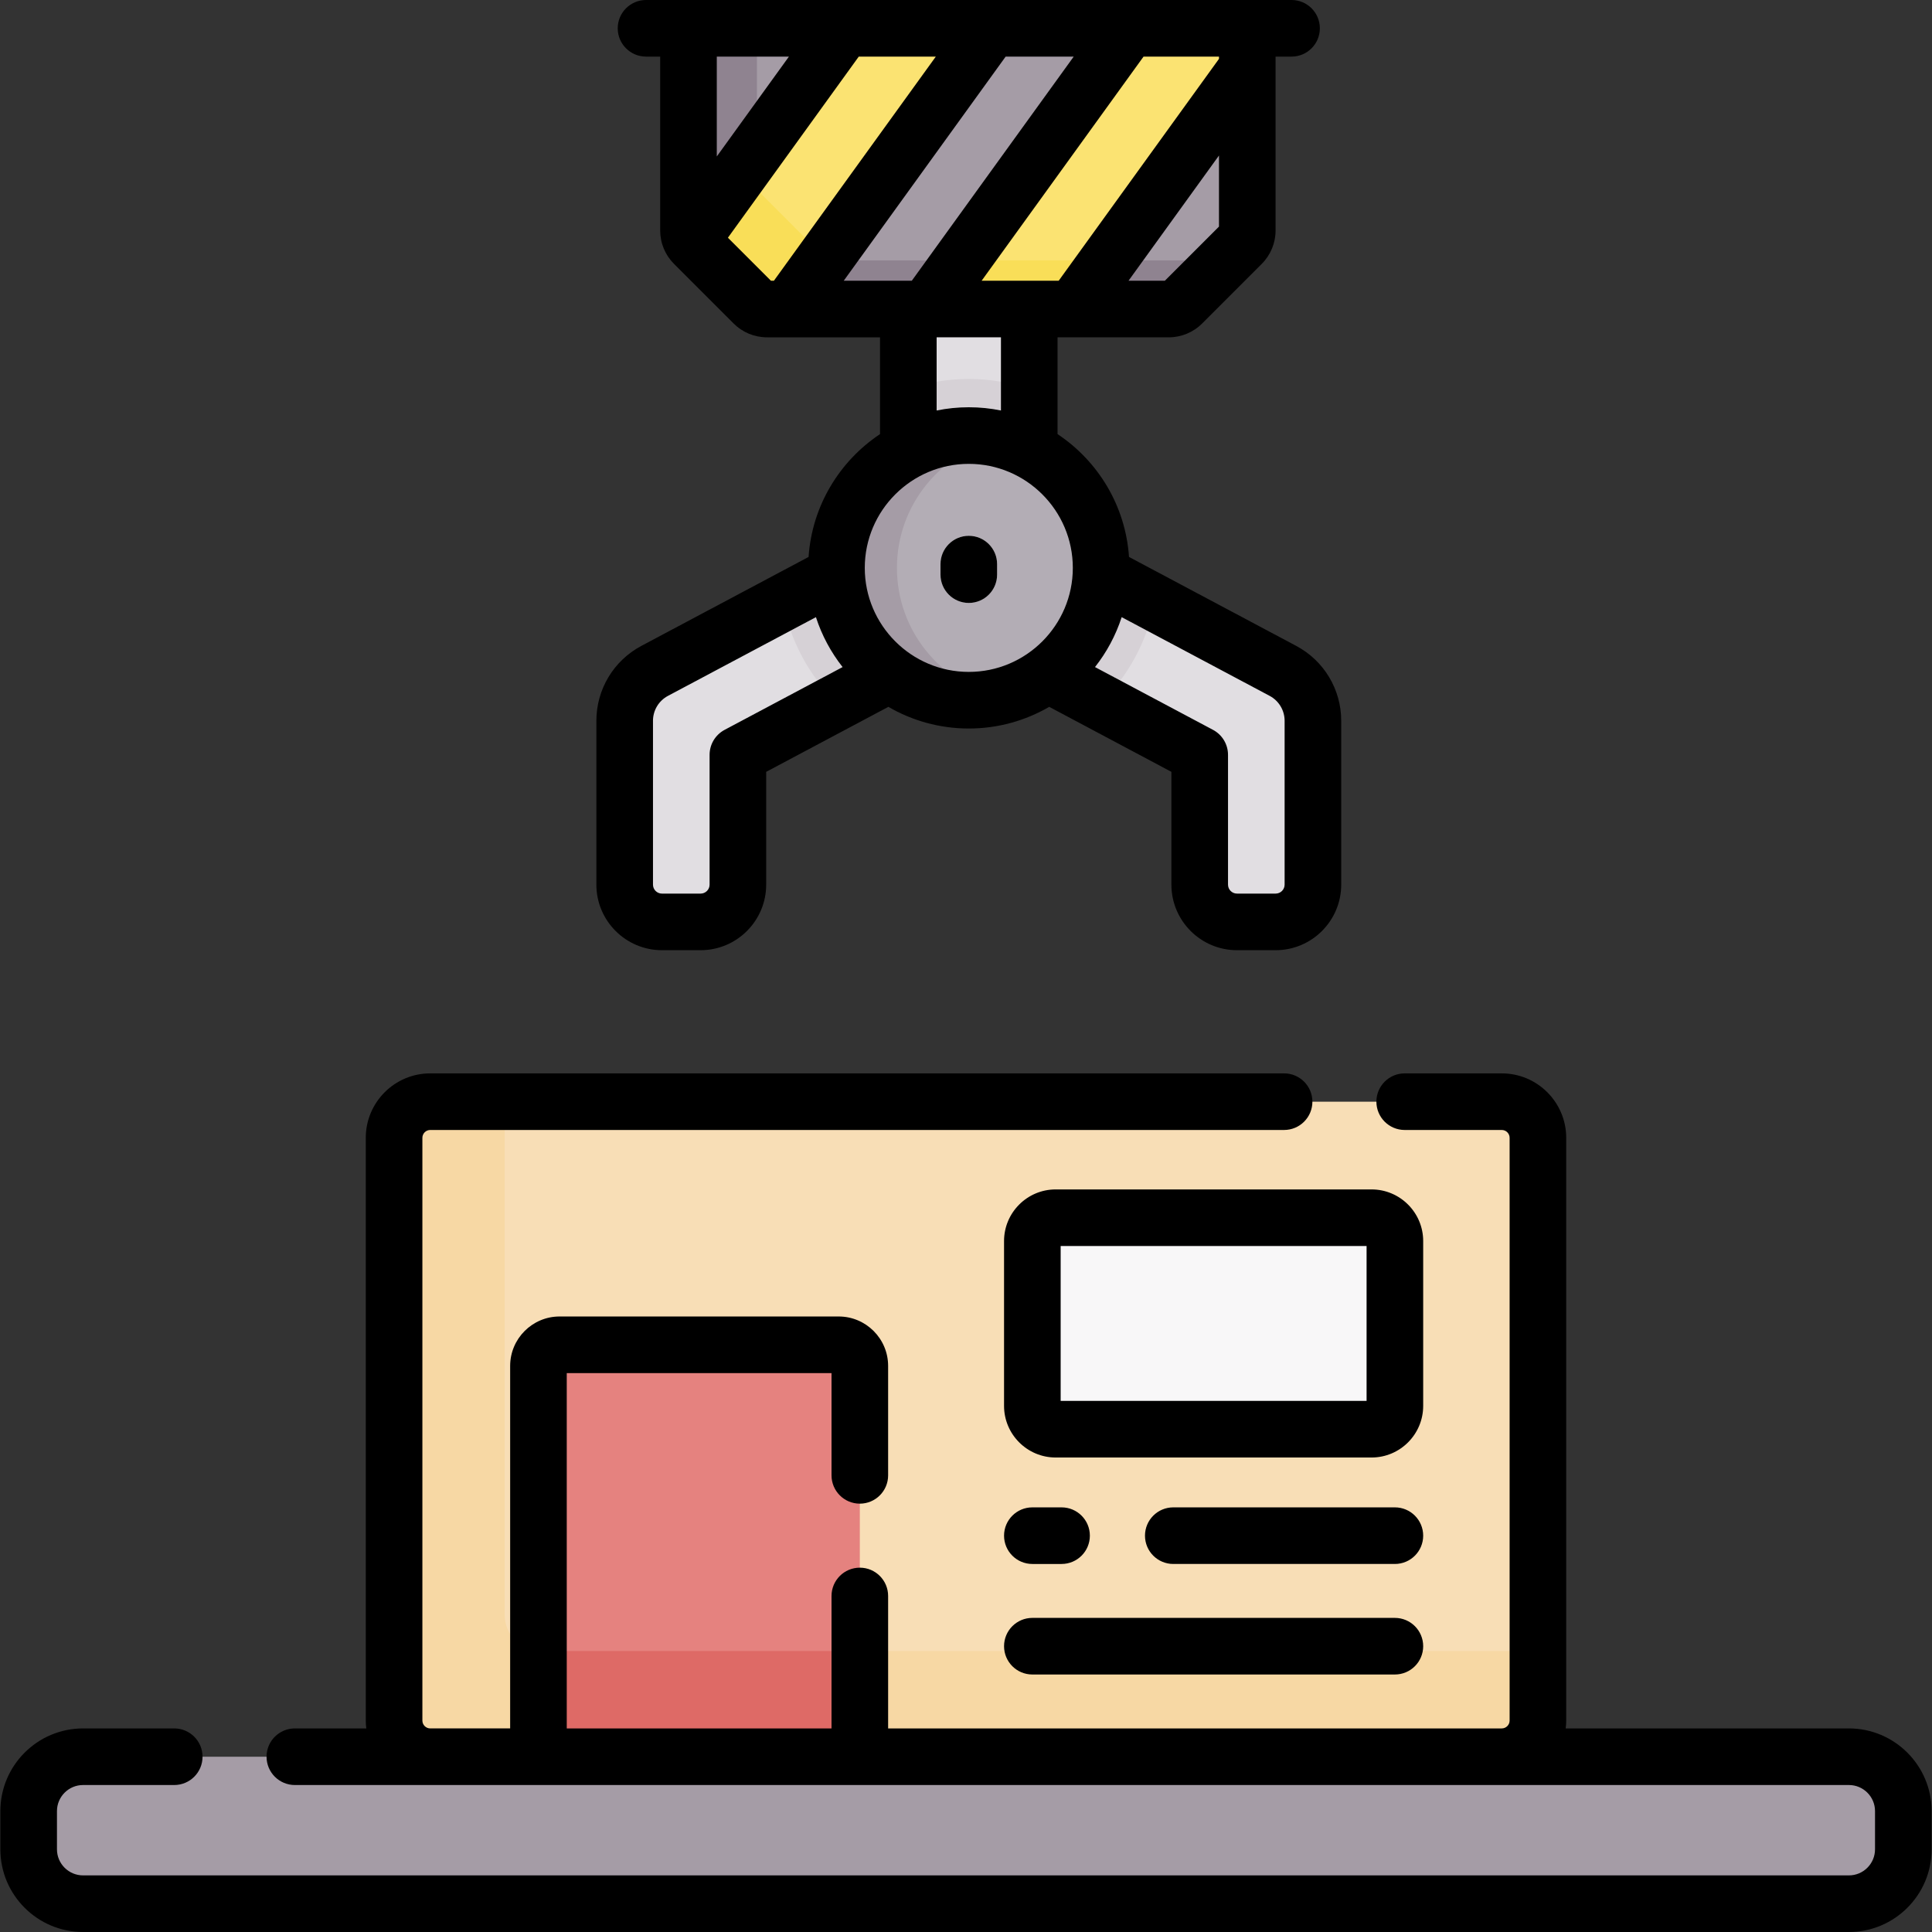 <svg id="Capa_1" enable-background="new 0 0 511.974 511.974" height="512" viewBox="0 0 511.974 511.974" width="512" xmlns="http://www.w3.org/2000/svg"><rect x="0" y="0" width="511.974" height="511.974" fill="#333333" stroke="none"/><g><g><path d="m277.667 178.617 40.252 21.413v34.394c0 5.455 4.422 9.877 9.876 9.877h10.247c5.455 0 9.877-4.422 9.877-9.877v-43.405c0-5.545-3.06-10.639-7.955-13.243l-48.212-25.647-38.191-18.382-12.855 27.884z" fill="#e1dee2"/><path d="m235.789 178.617-40.252 21.413v34.394c0 5.455-4.422 9.877-9.877 9.877h-10.247c-5.455 0-9.877-4.422-9.877-9.877v-43.405c0-5.545 3.06-10.639 7.955-13.243l48.211-25.647 21.739-11.01 11.648 26.894z" fill="#e1dee2"/><g><g><path d="m240.706 57.526h32.045v82.913h-32.045z" fill="#e1dee2"/></g></g><path d="m186.306 52.971 14.357 19.557 110.316 4.584 13.696-8.105 4.371-4.374c.95-.95 1.48-2.23 1.48-3.57v-53.561h-143.176c-.339 14.459-1.044 45.469-1.044 45.469z" fill="#a59ca6"/><g><path d="m489.964 504.474h-467.954c-7.96 0-14.413-6.453-14.413-14.413v-10.12c0-7.96 6.453-14.413 14.413-14.413h467.954c7.96 0 14.413 6.453 14.413 14.413v10.12c0 7.96-6.453 14.413-14.413 14.413z" fill="#a59ca6"/><path d="m397.962 465.527h-283.95c-5.292 0-9.582-4.29-9.582-9.582v-154.421c0-5.292 4.29-9.582 9.582-9.582h283.95c5.292 0 9.582 4.29 9.582 9.582v154.421c0 5.292-4.29 9.582-9.582 9.582z" fill="#f8deb6"/><path d="m143.319 437.507c-5.292 0-9.582-4.29-9.582-9.582v-135.983h-19.725c-5.292 0-9.582 4.29-9.582 9.582v154.421c0 5.292 4.29 9.582 9.582 9.582h283.95c5.292 0 9.582-4.29 9.582-9.582v-18.439h-264.225z" fill="#f7d8a4"/><path d="m222.246 356.367h-73.954c-3.095 0-5.604 2.509-5.604 5.604v103.556h85.163v-103.556c0-3.095-2.51-5.604-5.605-5.604z" fill="#e5827f"/><path d="m363.458 378.735h-83.706c-3.414 0-6.182-2.768-6.182-6.182v-43.677c0-3.414 2.768-6.182 6.182-6.182h83.706c3.414 0 6.182 2.768 6.182 6.182v43.677c.001 3.414-2.767 6.182-6.182 6.182z" fill="#f8f7f8"/><g fill="#d6d1d6"><path d="m221.704 152.129-14.182 7.544c1.912 10.262 6.956 19.433 14.11 26.475l14.158-7.531 19.302-10.603-11.648-26.894z"/><path d="m272.751 103.067c-5.034-1.706-10.419-2.645-16.022-2.645s-10.988.939-16.022 2.645v37.372h32.045v-37.372z"/><path d="m253.561 133.747-12.855 27.884 36.961 16.985 14.158 7.532c7.154-7.042 12.198-16.213 14.11-26.475l-14.183-7.545z"/></g><circle cx="256.728" cy="150.488" fill="#b3adb5" r="35.066"/><path d="m237.685 150.488c0-16.609 11.563-30.518 27.066-34.144-2.574-.602-5.266-.922-8.023-.922-19.366 0-35.066 15.699-35.066 35.066 0 19.366 15.699 35.066 35.066 35.066 2.758 0 5.431-.316 8.005-.918-15.503-3.626-27.048-17.54-27.048-34.148z" fill="#a59ca6"/><g><g><path d="m256.729 159.778c-4.142 0-7.5-3.358-7.5-7.5v-2.791c0-4.142 3.358-7.5 7.5-7.5s7.5 3.358 7.5 7.5v2.791c0 4.142-3.358 7.5-7.5 7.5z" fill="#e1dee2"/></g></g><path d="m221.417 69.006c-1.34 0-2.63-.54-3.58-1.48l-15.77-15.78c-.95-.95-1.48-2.23-1.48-3.57v-40.674h-18.14v53.56c0 .927.249 1.81.72 2.59l23.265 8.779 2.485 9.461h36.54l8.104-3.983h29.438l1.388 3.983h25.31c1.34 0 2.63-.54 3.58-1.48l11.399-11.406z" fill="#8f8390"/><g id="XMLID_180_"><g fill="#fbe372"><path d="m262.657 7.502-53.74 74.39h-5.64c-1.34 0-2.63-.54-3.58-1.48l-15.77-15.78c-.3-.3-.55-.63-.76-.98l40.57-56.15h38.92z"/><path d="m330.527 7.502v10.52l-46.14 63.87h-38.93l53.74-74.39z"/></g></g></g><path d="m254.766 69.006-9.309 12.886h38.93l9.309-12.886z" fill="#f9de58"/><path d="m203.277 81.892h5.64l9.86-13.649c-.336-.205-.656-.437-.94-.717l-15.77-15.78c-.95-.95-1.48-2.23-1.48-3.57v-8.634l-17.42 24.11c.21.35.46.68.76.98l15.77 15.78c.95.94 2.24 1.48 3.58 1.48z" fill="#f9de58"/><path d="m143.319 437.507c-.213 0-.422-.018-.631-.032v28.053h85.163v-28.021z" fill="#de6a66"/></g><g><path d="m489.963 458.027h-75.06c.084-.684.14-1.376.14-2.082v-154.421c0-9.419-7.663-17.082-17.082-17.082h-25.72c-4.143 0-7.5 3.358-7.5 7.5s3.357 7.5 7.5 7.5h25.72c1.148 0 2.082.934 2.082 2.082v154.421c0 1.148-.934 2.082-2.082 2.082h-162.61v-35.099c0-4.142-3.358-7.5-7.5-7.5s-7.5 3.358-7.5 7.5v35.099h-70.163v-94.161h70.163v27.099c0 4.142 3.358 7.5 7.5 7.5s7.5-3.358 7.5-7.5v-28.995c0-7.226-5.878-13.104-13.104-13.104h-73.954c-7.226 0-13.104 5.879-13.104 13.104v96.056h-21.175c-1.148 0-2.082-.934-2.082-2.082v-154.42c0-1.148.934-2.082 2.082-2.082h226.267c4.143 0 7.5-3.358 7.5-7.5s-3.357-7.5-7.5-7.5h-226.269c-9.419 0-17.082 7.663-17.082 17.082v154.421c0 .706.056 1.398.14 2.082h-18.934c-4.142 0-7.5 3.358-7.5 7.5s3.358 7.5 7.5 7.5h411.827c3.812 0 6.913 3.101 6.913 6.913v10.12c0 3.812-3.102 6.913-6.913 6.913h-467.953c-3.812 0-6.913-3.101-6.913-6.913v-10.12c0-3.812 3.101-6.913 6.913-6.913h24.164c4.142 0 7.5-3.358 7.5-7.5s-3.358-7.5-7.5-7.5h-24.164c-12.083 0-21.913 9.83-21.913 21.913v10.12c0 12.083 9.83 21.913 21.913 21.913h467.954c12.083 0 21.913-9.83 21.913-21.913v-10.12c-.001-12.083-9.831-21.913-21.914-21.913z"/><path d="m377.14 328.875c0-7.544-6.138-13.682-13.682-13.682h-83.707c-7.544 0-13.682 6.138-13.682 13.682v43.677c0 7.544 6.138 13.683 13.682 13.683h83.707c7.544 0 13.682-6.138 13.682-13.683zm-15 42.36h-81.07v-41.042h81.07z"/><path d="m273.57 414.447h7.741c4.143 0 7.5-3.358 7.5-7.5s-3.357-7.5-7.5-7.5h-7.741c-4.143 0-7.5 3.358-7.5 7.5s3.357 7.5 7.5 7.5z"/><path d="m369.64 399.447h-58.723c-4.143 0-7.5 3.358-7.5 7.5s3.357 7.5 7.5 7.5h58.723c4.143 0 7.5-3.358 7.5-7.5s-3.357-7.5-7.5-7.5z"/><path d="m273.57 443.737h96.07c4.143 0 7.5-3.358 7.5-7.5s-3.357-7.5-7.5-7.5h-96.07c-4.143 0-7.5 3.358-7.5 7.5s3.357 7.5 7.5 7.5z"/><path d="m175.414 251.8h10.247c9.582 0 17.376-7.795 17.376-17.376v-29.889l32.379-17.224c6.272 3.645 13.55 5.743 21.312 5.743s15.039-2.099 21.312-5.743l32.379 17.224v29.889c0 9.582 7.795 17.376 17.376 17.376h10.247c9.582 0 17.377-7.795 17.377-17.376v-43.405c0-8.337-4.572-15.949-11.933-19.864l-44.302-23.567c-.919-13.575-8.223-25.423-18.934-32.553v-25.646h29.446c3.354 0 6.507-1.306 8.881-3.678l15.771-15.772c2.371-2.372 3.678-5.525 3.678-8.88v-46.059h4.233c4.143 0 7.5-3.358 7.5-7.5s-3.357-7.5-7.5-7.5h-171.063c-4.142 0-7.5 3.358-7.5 7.5s3.358 7.5 7.5 7.5h3.75v46.059c0 3.355 1.307 6.51 3.678 8.88l15.771 15.771c2.372 2.373 5.526 3.68 8.881 3.68h29.929v25.646c-10.711 7.13-18.015 18.977-18.934 32.552l-44.302 23.567c-7.361 3.915-11.933 11.527-11.933 19.864v43.405c.002 9.581 7.797 17.376 17.378 17.376zm165.005-60.781v43.405c0 1.311-1.066 2.376-2.377 2.376h-10.247c-1.311 0-2.376-1.066-2.376-2.376v-34.394c0-2.773-1.529-5.319-3.978-6.622l-31.27-16.635c3.085-3.917 5.501-8.383 7.067-13.231l39.204 20.855c2.453 1.305 3.977 3.842 3.977 6.622zm-55.889-176.019-42.904 59.389h-18.036l42.904-59.389zm18.505 0h19.992v.595l-42.474 58.794h-20.422zm5.651 59.389h-9.629l23.969-33.18v18.838zm-99.623-59.389-19.116 26.461v-26.461zm-16.168 47.995 34.673-47.995h20.421l-42.904 59.389h-.797zm55.311 26.394h17.044v19.392c-2.754-.562-5.604-.858-8.522-.858s-5.768.296-8.522.858zm8.523 33.533c15.2 0 27.566 12.366 27.566 27.565s-12.366 27.566-27.566 27.566-27.566-12.366-27.566-27.566 12.366-27.565 27.566-27.565zm-83.691 68.097c0-2.779 1.524-5.316 3.978-6.621l39.204-20.855c1.566 4.847 3.981 9.313 7.067 13.231l-31.27 16.635c-2.448 1.302-3.978 3.849-3.978 6.622v34.394c0 1.311-1.066 2.376-2.376 2.376h-10.247c-1.311 0-2.376-1.066-2.376-2.376v-43.406z"/><path d="m256.729 159.778c4.142 0 7.5-3.358 7.5-7.5v-2.791c0-4.142-3.358-7.5-7.5-7.5s-7.5 3.358-7.5 7.5v2.791c0 4.142 3.357 7.5 7.5 7.5z"/></g></g></svg>